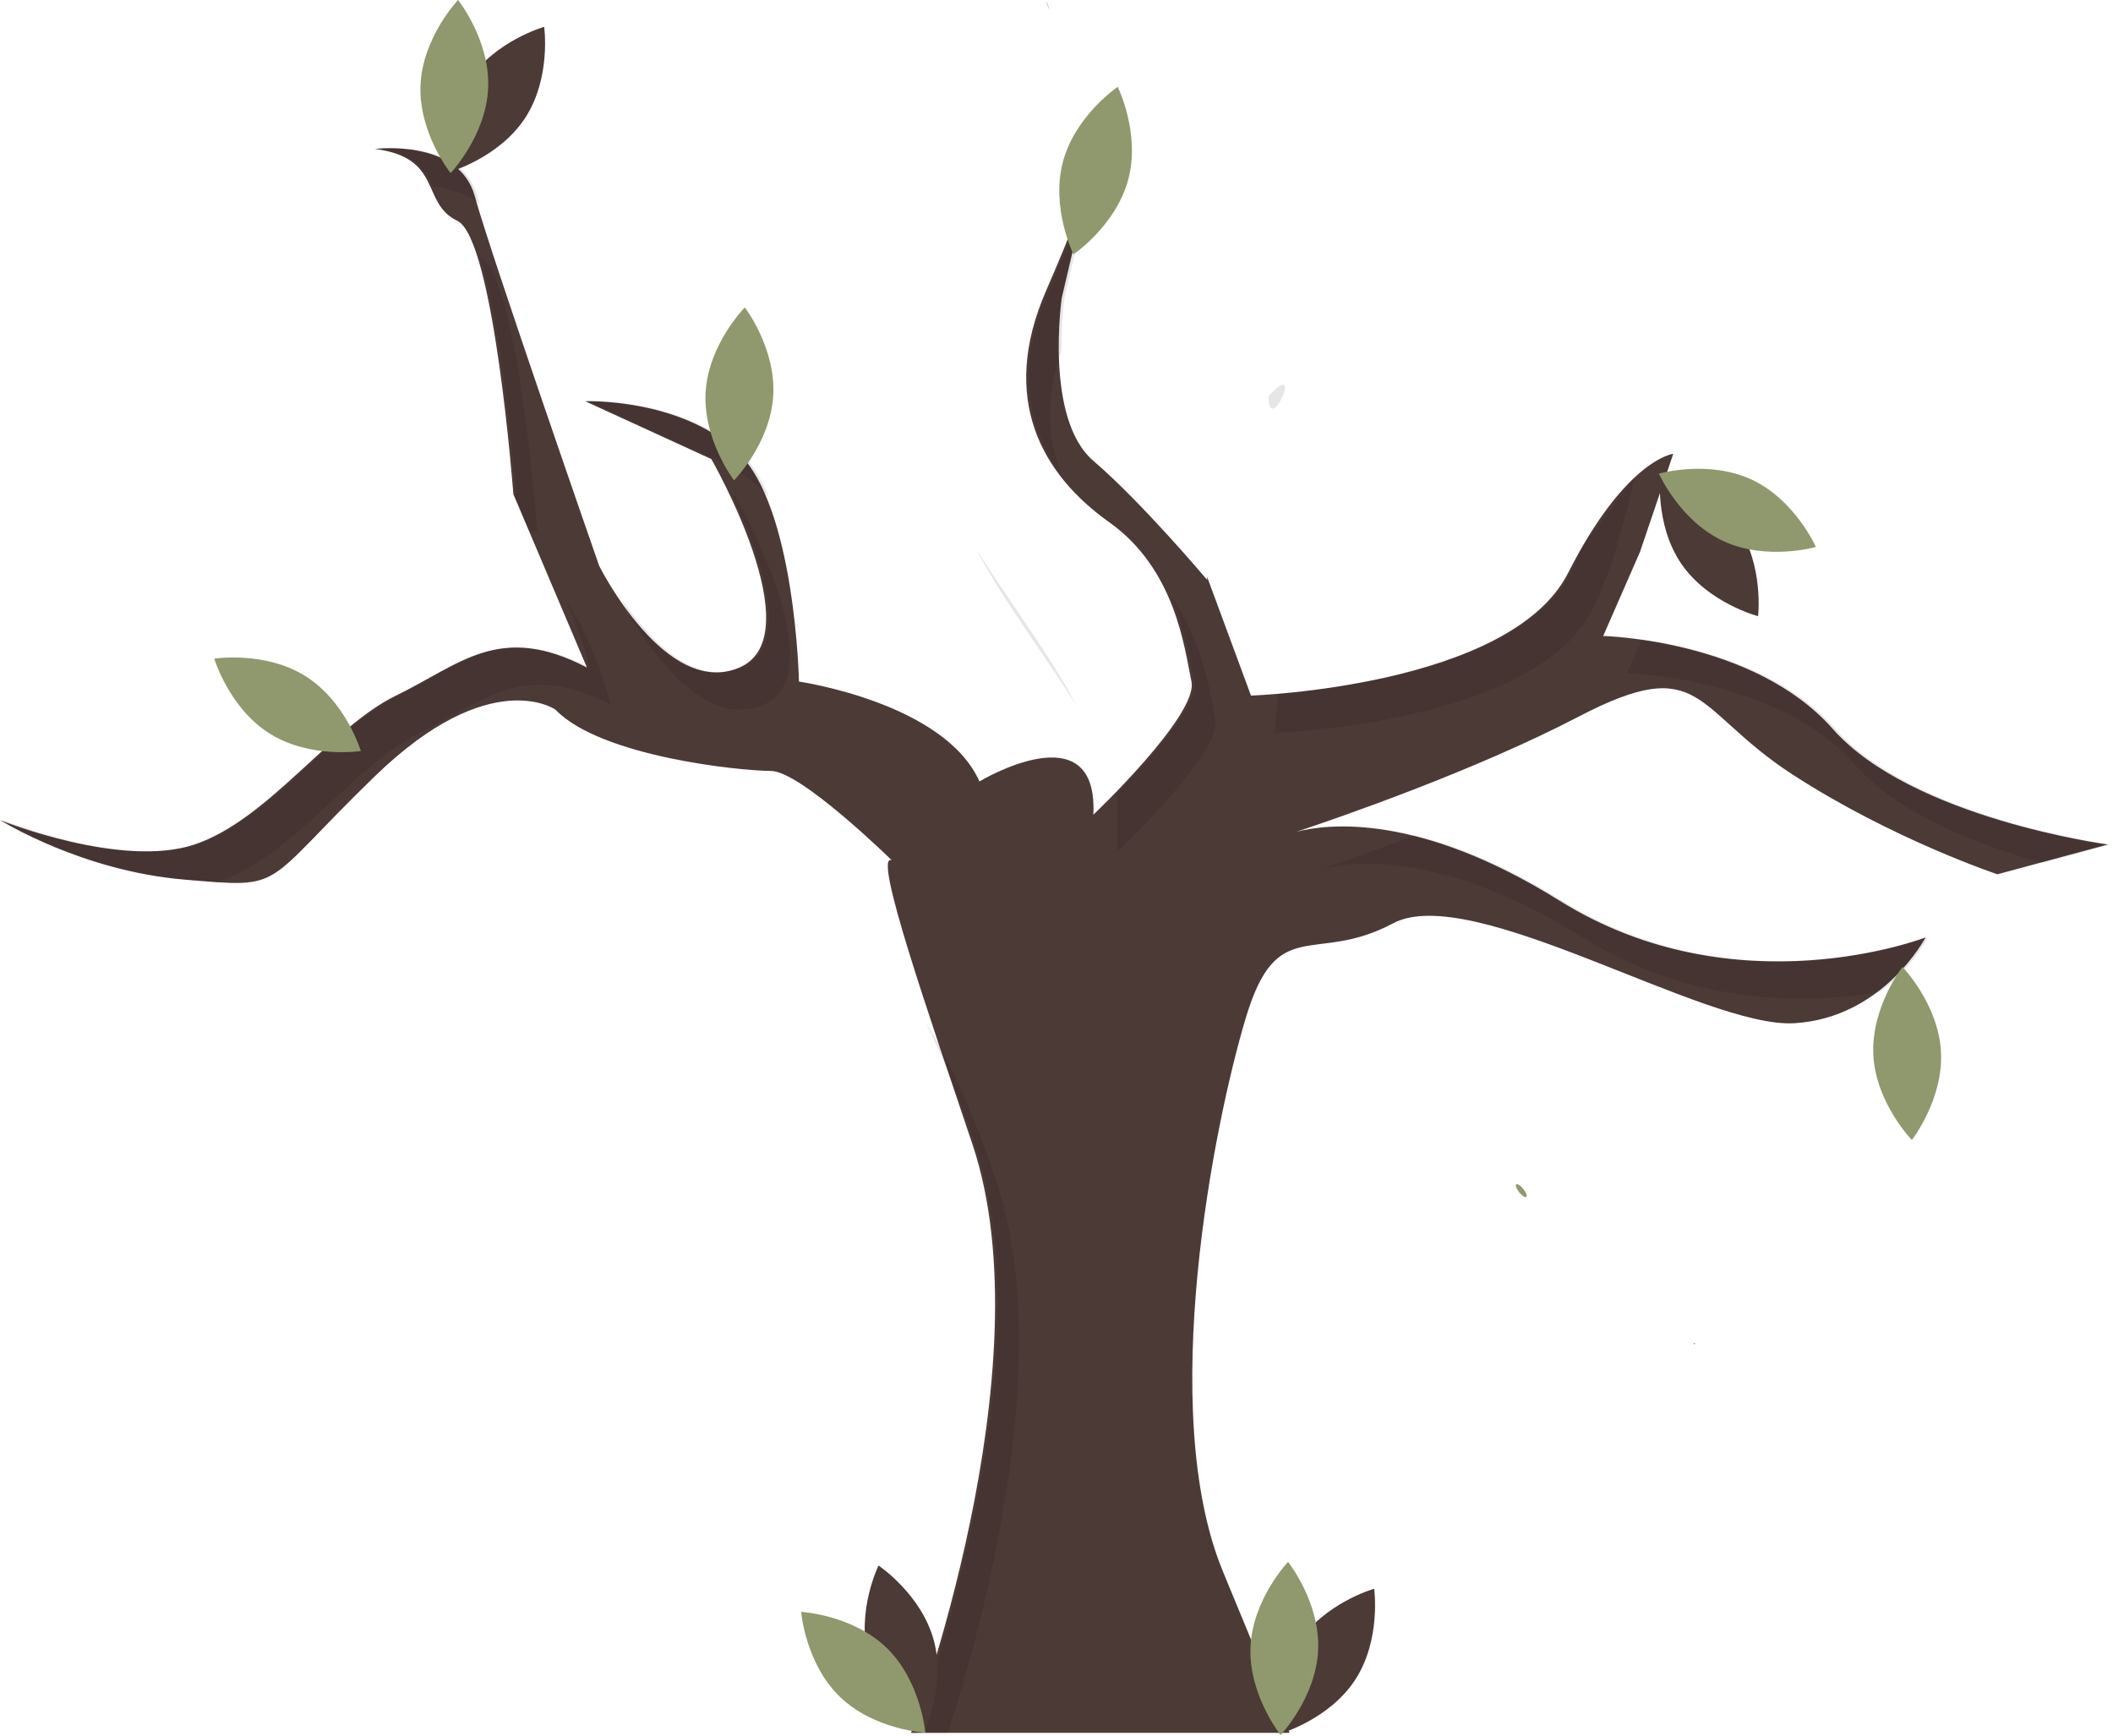 <svg width="583" height="479" viewBox="0 0 583 479" fill="none" xmlns="http://www.w3.org/2000/svg">
<path d="M288.648 0.119C289.028 0.985 289.31 1.891 289.491 2.819C289.081 1.402 288.758 0.442 288.648 0.119Z" fill="#4C3A36"/>
<path d="M301.66 44.958C301.471 46.549 301.104 48.113 300.567 49.622L301.66 44.958Z" fill="#4C3A36"/>
<path d="M435.569 197.73C406.725 212.764 368.992 225.745 357.691 229.508C366.308 227.264 391.391 224.242 430.252 248.488C479.081 278.946 531.291 258.638 531.291 258.638C531.291 258.638 519.691 280.882 495.032 282.326C470.373 283.77 406.079 243.17 384.332 254.773C362.585 266.376 352.422 251.873 343.717 280.882C335.012 309.891 319.061 389.165 337.434 433.645L355.798 478.118H251.379C251.379 478.118 289.09 377.563 268.298 315.688C256.661 281.035 240.583 234.982 246.061 237.369C246.061 237.369 220.92 212.713 212.707 212.713C204.494 212.713 165.807 208.848 153.244 195.794C153.244 195.794 135.357 183.224 103.444 214.165C71.531 245.106 79.272 245.107 50.75 242.686C22.676 240.302 0.682 226.686 -3.05176e-05 226.258C0.814 226.588 33.6 239.694 53.647 233.02C73.954 226.251 91.358 200.626 109.247 191.928C127.136 183.23 137.768 171.62 161.941 184.191L146.012 146.634L141.648 136.345L141.641 136.33C141.641 136.33 136.317 65.749 126.167 60.916C116.017 56.083 122.302 43.516 103.447 41.093C103.447 41.093 126.647 38.193 131 54.147C135.353 70.101 165.33 156.154 165.33 156.154C165.33 156.154 183.694 192.889 204.001 184.191C224.308 175.493 196.264 126.664 196.264 126.664L161.461 110.706C161.461 110.706 187.57 109.738 203.521 124.728C219.472 139.718 220.44 188.056 220.44 188.056C220.44 188.056 260.564 193.856 270.24 215.617C270.24 215.617 303.11 195.794 301.666 224.799C301.666 224.799 330.671 197.246 328.735 188.056C326.799 178.866 324.386 157.114 306.015 144.067C287.644 131.02 275.557 110.221 288.615 80.248C295.956 63.387 299.168 54.33 300.577 49.629L292.954 82.182C292.954 82.182 288.121 115.539 301.661 127.141C301.698 127.17 301.727 127.2 301.761 127.229C315.277 138.846 333.077 160.019 333.077 160.019L333.026 159.088L345.161 191.929C345.161 191.929 416.713 189.508 432.661 158.082C448.609 126.656 461.674 125.212 461.674 125.212L452.488 152.282L442.338 175.482C442.338 175.482 483.914 176.45 505.666 201.107C527.418 225.764 581.566 233.017 581.566 233.017L551.116 241.231C551.116 241.231 522.103 231.565 494.55 213.678C466.997 195.791 469.891 179.842 435.569 197.73Z" fill="#4C3A36"/>
<path opacity="0.1" d="M450.982 131.769C447.924 145.307 444.323 158.384 439.263 168.35C423.312 199.776 351.763 202.196 351.763 202.196C351.763 202.196 352.1 198.045 352.614 191.496C370.78 189.996 420.437 183.612 433.396 158.083C434.584 155.751 435.684 153.243 436.726 150.602L450.982 131.769Z" fill="black"/>
<path opacity="0.1" d="M350.033 109.245C360.246 98.146 349.927 121.148 350.033 109.245Z" fill="black"/>
<path opacity="0.1" d="M308.257 224.431V235.067C308.257 235.067 337.263 207.511 335.33 198.326C333.851 191.301 332.081 176.926 323.117 164.715C327.157 173.945 328.387 182.948 329.463 188.059C330.85 194.646 316.327 210.678 307.999 219.223C308.291 220.943 308.377 222.691 308.257 224.431Z" fill="black"/>
<path opacity="0.1" d="M269.344 151.443C269.574 151.933 269.811 152.415 270.062 152.881C277.475 166.649 288.652 181.281 297.014 194.726C290.259 181.414 278.497 166.191 269.344 151.443Z" fill="black"/>
<path opacity="0.1" d="M430.984 248.487C415.084 238.567 401.484 233.214 390.384 230.502C378.736 234.886 369.149 238.155 364.326 239.76C372.977 237.52 398.041 234.546 436.852 258.754C467.303 277.748 499.067 276.999 518.666 273.745C524.086 269.655 528.628 264.516 532.023 258.635C532.023 258.635 479.816 278.943 430.984 248.487Z" fill="black"/>
<path opacity="0.1" d="M292.917 130.862C289.017 121.31 288.376 109.944 292.855 96.625C292.799 91.798 293.078 86.973 293.689 82.185L301.301 49.622C299.901 54.322 296.686 63.377 289.338 80.252C280.035 101.614 283.507 118.307 292.917 130.862Z" fill="black"/>
<path opacity="0.1" d="M506.4 201.111C491.313 184.011 466.7 178.311 453.023 176.417L448.937 185.756C448.937 185.756 490.512 186.723 512.267 211.378C524.331 225.05 546.353 233.369 563.581 238.069L582.3 233.018C582.3 233.018 528.156 225.766 506.4 201.111Z" fill="black"/>
<path opacity="0.1" d="M210.601 194.458C230.901 185.758 202.866 136.929 202.866 136.929L202.099 136.577C209.089 151.326 219.227 177.977 204.734 184.19C191.172 190.002 178.474 175.542 171.534 165.297L171.924 166.419C171.924 166.419 190.301 203.159 210.601 194.458Z" fill="black"/>
<path opacity="0.1" d="M301.301 49.621C301.837 48.113 302.203 46.55 302.391 44.96L301.301 49.621Z" fill="black"/>
<path opacity="0.1" d="M59.959 243.377C60.059 243.346 60.159 243.317 60.252 243.285C80.552 236.517 97.96 210.895 115.852 202.193C133.744 193.491 144.375 181.893 168.547 194.458C168.547 194.458 164.318 177.148 156.123 165.776C158.837 171.713 161.031 177.874 162.679 184.19C138.507 171.621 127.872 183.223 109.984 191.925C92.096 200.627 74.693 226.249 54.384 233.017C34.075 239.785 0.722 226.249 0.722 226.249C0.722 226.249 22.96 240.269 51.483 242.686C54.748 242.966 57.532 243.206 59.959 243.377Z" fill="black"/>
<path opacity="0.1" d="M148.243 146.597C148.243 146.597 147.451 146.612 146.014 146.634L141.65 136.345C142.127 136.338 142.376 136.33 142.376 136.33C142.376 136.33 139.017 91.813 132.549 71.066C132.63 71.103 132.696 71.147 132.769 71.183C142.918 76.017 148.243 146.597 148.243 146.597Z" fill="black"/>
<path opacity="0.1" d="M261.51 478.121C270.368 450.967 291.67 375.879 274.899 325.953C267.656 304.392 260.942 290.644 255.267 281.873C260.676 292.792 265.276 304.094 269.032 315.686C289.821 377.561 252.11 478.121 252.11 478.121H261.51Z" fill="black"/>
<path opacity="0.1" d="M121.789 56.221C122.34 57.15 123.008 58.004 123.777 58.763C123.213 57.843 122.546 56.99 121.789 56.221Z" fill="black"/>
<path opacity="0.1" d="M210.118 134.99C210.867 135.697 211.568 136.452 212.218 137.25C210.1 132.159 207.485 127.757 204.255 124.723C188.302 109.736 162.196 110.703 162.196 110.703L194.935 125.708C200.544 127.801 205.698 130.952 210.118 134.99Z" fill="black"/>
<path opacity="0.1" d="M290.215 2.782C290.021 1.826 289.727 0.894 289.337 0C289.337 0 289.709 1.044 290.215 2.782Z" fill="black"/>
<path opacity="0.1" d="M119.463 51.468C123.724 51.99 128.625 53.297 132.363 56.329C132.119 55.504 131.906 54.765 131.737 54.144C127.386 38.191 104.181 41.091 104.181 41.091C114.667 42.437 117.376 46.922 119.463 51.468Z" fill="black"/>
<path d="M129.269 22.327C122.059 33.384 124.035 47.447 124.035 47.447C124.035 47.447 137.7 43.583 144.91 32.526C152.12 21.469 150.144 7.407 150.144 7.407C150.144 7.407 136.479 11.27 129.269 22.327Z" fill="#4C3A36"/>
<path d="M479.303 145.012C471.859 134.11 458.115 130.538 458.115 130.538C458.115 130.538 456.439 144.64 463.882 155.541C471.326 166.442 485.069 170.014 485.069 170.014C485.069 170.014 486.746 155.913 479.303 145.012Z" fill="#4C3A36"/>
<path d="M134.685 24.281C134.115 37.468 124.326 47.756 124.326 47.756C124.326 47.756 115.461 36.662 116.026 23.475C116.591 10.288 126.385 0 126.385 0C126.385 0 135.255 11.094 134.685 24.281Z" fill="#8F996D"/>
<path d="M516.883 291.179C516.169 277.999 524.912 266.809 524.912 266.809C524.912 266.809 534.813 276.989 535.532 290.169C536.251 303.348 527.502 314.539 527.502 314.539C527.502 314.539 517.597 304.359 516.883 291.179Z" fill="#8F996D"/>
<path d="M475.42 149.263C463.461 143.676 457.717 130.688 457.717 130.688C457.717 130.688 471.364 126.76 483.325 132.342C495.285 137.924 501.027 150.916 501.027 150.916C501.027 150.916 487.378 154.85 475.42 149.263Z" fill="#8F996D"/>
<path d="M467.62 370.845C467.688 370.763 467.687 370.65 467.617 370.592C467.548 370.534 467.436 370.553 467.368 370.635C467.299 370.717 467.3 370.83 467.37 370.888C467.439 370.946 467.551 370.927 467.62 370.845Z" fill="#927E65"/>
<path d="M421.111 330.229C421.426 329.975 421.065 329.002 420.305 328.054C419.544 327.107 418.671 326.545 418.356 326.798C418.04 327.052 418.401 328.025 419.162 328.972C419.922 329.92 420.795 330.482 421.111 330.229Z" fill="#8F996D"/>
<path d="M358.273 453.282C351.063 464.339 353.039 478.402 353.039 478.402C353.039 478.402 366.704 474.538 373.914 463.481C381.124 452.424 379.148 438.362 379.148 438.362C379.148 438.362 365.483 442.225 358.273 453.282Z" fill="#4C3A36"/>
<path d="M363.689 455.236C363.119 468.423 353.33 478.711 353.33 478.711C353.33 478.711 344.465 467.617 345.03 454.43C345.595 441.243 355.389 430.955 355.389 430.955C355.389 430.955 364.259 442.049 363.689 455.236Z" fill="#8F996D"/>
<path d="M239.619 457.464C243.066 470.206 254.872 478.097 254.872 478.097C254.872 478.097 261.09 465.33 257.643 452.588C254.196 439.846 242.39 431.955 242.39 431.955C242.39 431.955 236.172 444.723 239.619 457.464Z" fill="#4C3A36"/>
<path d="M244.684 454.725C254.142 463.932 255.298 478.086 255.298 478.086C255.298 478.086 241.118 477.312 231.66 468.104C222.202 458.896 221.046 444.743 221.046 444.743C221.046 444.743 235.226 445.518 244.684 454.725Z" fill="#8F996D"/>
<path d="M213.335 109.257C212.513 122.431 202.528 132.529 202.528 132.529C202.528 132.529 193.877 121.268 194.702 108.096C195.527 94.924 205.502 84.821 205.502 84.821C205.502 84.821 214.158 96.082 213.335 109.257Z" fill="#8F996D"/>
<path d="M84.32 186.581C95.486 193.621 99.558 207.225 99.558 207.225C99.558 207.225 85.527 209.416 74.358 202.376C63.189 195.336 59.119 181.732 59.119 181.732C59.119 181.732 73.154 179.544 84.32 186.581Z" fill="#8F996D"/>
<path d="M311.318 49.452C307.951 62.215 296.194 70.18 296.194 70.18C296.194 70.18 289.894 57.452 293.264 44.689C296.634 31.926 308.388 23.961 308.388 23.961C308.388 23.961 314.686 36.689 311.318 49.452Z" fill="#8F996D"/>
</svg>
